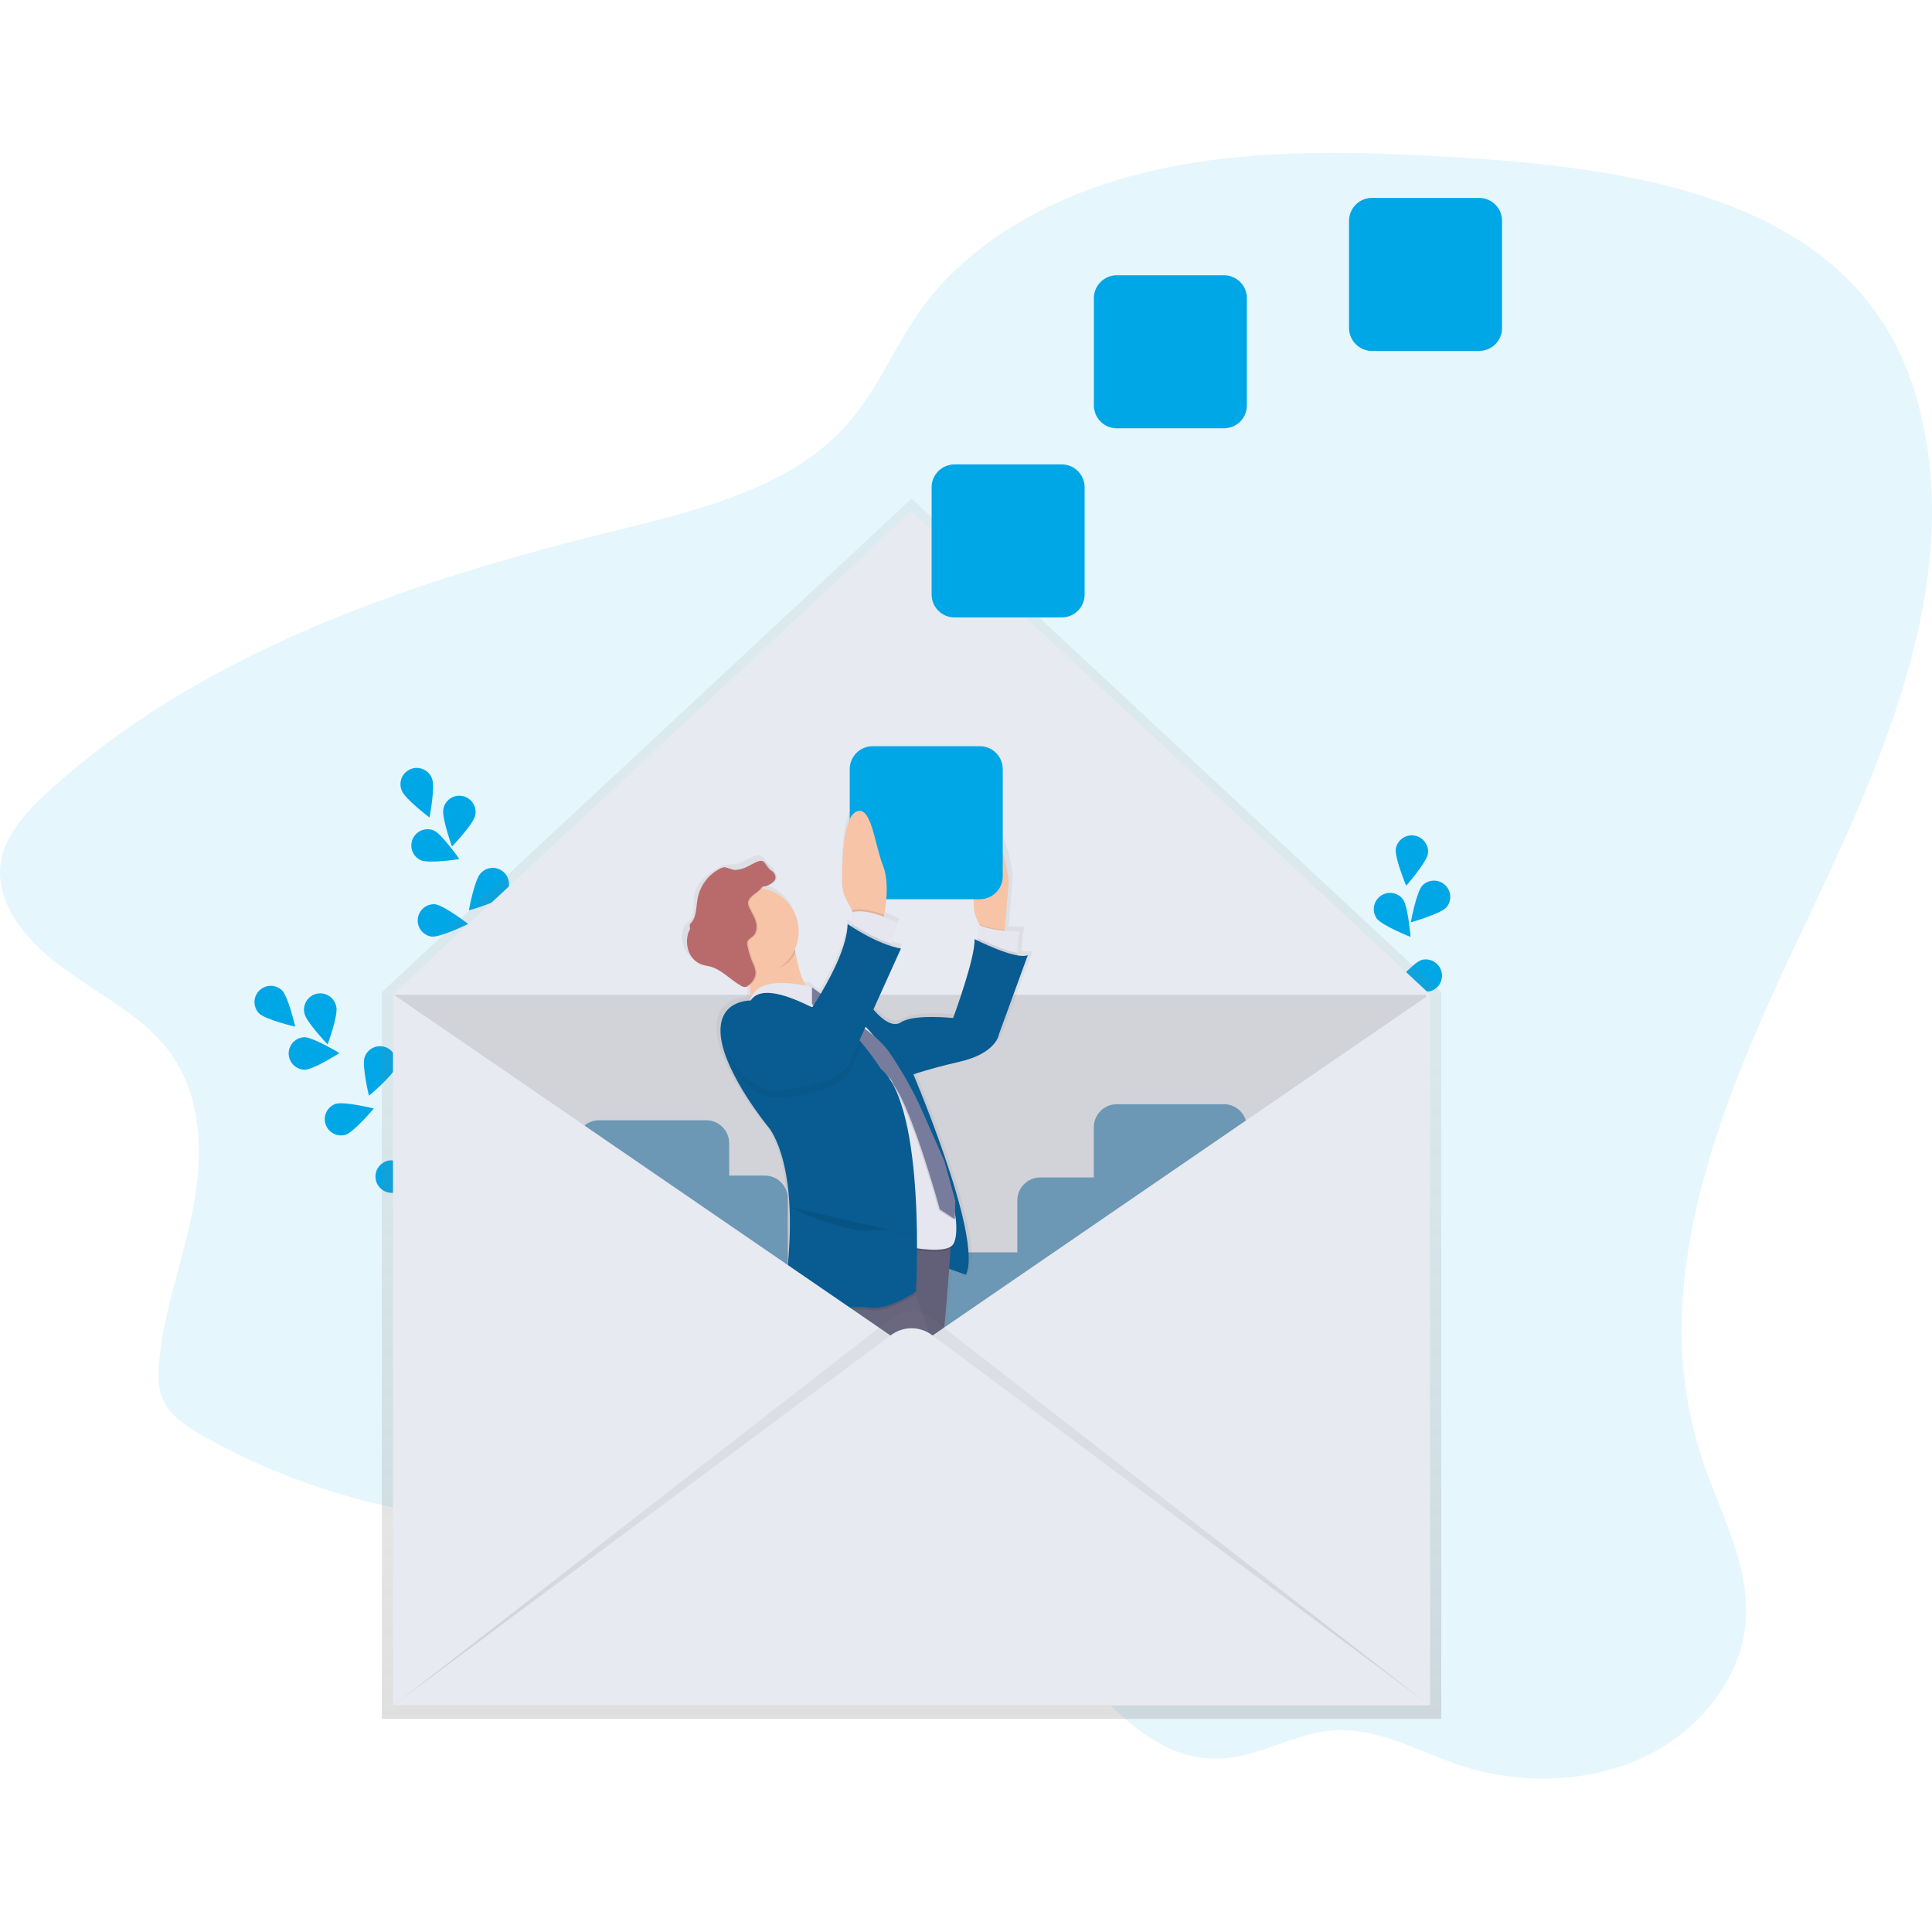 <svg width="468" height="468" viewBox="0 0 468 468" fill="none" xmlns="http://www.w3.org/2000/svg">
<g clip-path="url(#clip0)">
<path d="M342.396 37.538C320.443 36.475 298.11 36.653 276.909 41.89C255.709 47.127 235.547 57.905 223.482 74.435C216.575 83.898 212.452 94.98 204.407 103.685C190.451 118.778 167.641 123.963 146.59 129.168C97.155 141.336 47.444 158.918 11.586 191.856C6.438 196.578 1.421 201.965 0.256 208.494C-1.532 218.532 6.34 227.925 15.072 234.351C23.805 240.776 34.139 245.873 40.602 254.208C48.843 264.836 49.307 278.881 46.967 291.648C44.627 304.415 39.811 316.836 38.543 329.743C38.229 332.925 38.154 336.244 39.535 339.187C41.365 343.09 45.432 345.739 49.419 347.967C63.555 355.902 78.81 361.656 94.665 365.035C121.982 370.89 150.47 369.79 178.437 372.195C206.405 374.601 235.533 381.331 255.189 399.367C267.245 410.426 278.121 426.558 295.311 426.011C304.942 425.707 313.451 419.819 323.059 419.164C333.874 418.424 343.651 424.312 353.848 427.667C368.333 432.441 385.106 431.978 398.687 425.398C412.269 418.818 422.13 405.929 422.925 392.076C423.702 378.504 416.345 365.807 412.096 352.764C398.159 310.031 417.763 264.874 437.255 223.933C456.748 182.992 476.862 138.172 463.894 95.191C448.838 45.34 390.521 39.868 342.396 37.538Z" fill="#00A7E7" fill-opacity="0.1"/>
<path d="M110.817 289.227C110.817 289.227 94.596 280.335 89.79 266.683C87.81 260.949 84.022 256.01 78.997 252.61C76.599 251.015 74.06 249.643 71.411 248.511" stroke="#535461" stroke-width="0.002" stroke-miterlimit="10"/>
<path d="M68.318 239.903C69.853 241.448 71.505 248.697 71.505 248.697C71.505 248.697 64.265 246.998 62.73 245.458C62.032 244.726 61.642 243.752 61.642 242.739C61.642 240.578 63.421 238.799 65.583 238.799C66.602 238.799 67.584 239.195 68.318 239.903Z" fill="#00A7E7"/>
<path d="M81.474 243.878C81.942 246.007 79.368 252.99 79.368 252.99C79.368 252.99 74.219 247.631 73.751 245.502C73.677 245.196 73.639 244.882 73.639 244.568C73.639 242.406 75.418 240.627 77.58 240.627C79.482 240.627 81.126 242.005 81.459 243.878H81.474Z" fill="#00A7E7"/>
<path d="M95.784 258.614C95.097 260.678 89.368 265.419 89.368 265.419C89.368 265.419 87.623 258.189 88.311 256.125C88.845 254.516 90.359 253.424 92.055 253.424C94.219 253.424 96 255.205 96 257.37C96 257.793 95.932 258.213 95.799 258.614H95.784Z" fill="#00A7E7"/>
<path d="M104.075 272.241C103.748 274.389 98.899 280.033 98.899 280.033C98.899 280.033 95.96 273.205 96.288 271.052C96.628 269.188 98.269 267.82 100.164 267.82C102.326 267.82 104.105 269.599 104.105 271.761C104.105 271.921 104.095 272.082 104.075 272.241Z" fill="#00A7E7"/>
<path d="M73.797 259.129C75.973 259.106 82.221 255.095 82.221 255.095C82.221 255.095 75.87 251.23 73.694 251.253C71.599 251.345 69.926 253.093 69.926 255.19C69.926 257.32 71.653 259.084 73.783 259.129H73.797Z" fill="#00A7E7"/>
<path d="M83.699 274.889C85.768 274.215 90.541 268.515 90.541 268.515C90.541 268.515 83.325 266.727 81.256 267.401C79.705 267.967 78.666 269.451 78.666 271.103C78.666 273.264 80.445 275.043 82.607 275.043C82.977 275.043 83.344 274.991 83.699 274.889Z" fill="#00A7E7"/>
<path d="M95.472 288.913C97.625 288.599 103.292 283.765 103.292 283.765C103.292 283.765 96.478 280.784 94.325 281.097C92.395 281.38 90.949 283.054 90.949 285.005C90.949 287.172 92.732 288.955 94.899 288.955C95.091 288.955 95.282 288.941 95.472 288.913Z" fill="#00A7E7"/>
<path d="M123.566 250.964C123.566 250.964 112.334 236.255 113.471 221.835C113.984 215.792 112.522 209.741 109.306 204.599C107.76 202.17 105.995 199.887 104.032 197.78" stroke="#535461" stroke-width="0.002" stroke-miterlimit="10"/>
<path d="M104.681 188.688C105.458 190.719 104.035 198.02 104.035 198.02C104.035 198.02 98.101 193.537 97.324 191.506C97.114 191.015 97.005 190.486 97.005 189.952C97.005 187.791 98.784 186.012 100.945 186.012C102.634 186.012 104.143 187.097 104.681 188.698V188.688Z" fill="#00A7E7"/>
<path d="M115.106 197.566C114.638 199.695 109.49 205.054 109.49 205.054C109.49 205.054 106.949 198.067 107.398 195.937C107.759 194.095 109.388 192.753 111.266 192.753C113.427 192.753 115.206 194.532 115.206 196.693C115.206 196.99 115.173 197.286 115.106 197.575V197.566Z" fill="#00A7E7"/>
<path d="M122.198 216.906C120.733 218.516 113.572 220.528 113.572 220.528C113.572 220.528 114.906 213.214 116.38 211.604C117.129 210.735 118.22 210.234 119.367 210.234C121.528 210.234 123.307 212.013 123.307 214.175C123.307 215.193 122.913 216.172 122.207 216.906H122.198Z" fill="#00A7E7"/>
<path d="M124.257 232.738C123.087 234.572 116.372 237.764 116.372 237.764C116.372 237.764 116.451 230.328 117.621 228.493C118.357 227.434 119.568 226.802 120.857 226.802C123.019 226.802 124.797 228.581 124.797 230.742C124.797 231.442 124.611 232.129 124.257 232.733V232.738Z" fill="#6C63FF"/>
<path d="M101.92 208.382C103.919 209.239 111.28 208.111 111.28 208.111C111.28 208.111 107.036 202.003 105.037 201.147C104.572 200.961 104.075 200.865 103.573 200.865C101.412 200.865 99.633 202.644 99.633 204.806C99.633 206.343 100.533 207.746 101.93 208.387L101.92 208.382Z" fill="#00A7E7"/>
<path d="M104.562 226.874C106.724 227.094 113.403 223.818 113.403 223.818C113.403 223.818 107.525 219.26 105.363 219.04C105.28 219.035 105.198 219.032 105.116 219.032C102.954 219.032 101.175 220.811 101.175 222.973C101.175 224.927 102.628 226.6 104.562 226.874Z" fill="#00A7E7"/>
<path d="M109.634 244.517C111.731 245.102 118.863 242.996 118.863 242.996C118.863 242.996 113.842 237.511 111.745 236.912C111.374 236.799 110.988 236.742 110.6 236.742C108.439 236.742 106.66 238.521 106.66 240.683C106.66 242.481 107.891 244.062 109.634 244.503V244.517Z" fill="#00A7E7"/>
<path d="M330.777 270.124C330.777 270.124 328.507 251.76 336.758 239.882C340.249 234.922 342.038 228.961 341.854 222.898C341.745 220.02 341.372 217.158 340.74 214.348" stroke="#535461" stroke-width="0.002" stroke-miterlimit="10"/>
<path d="M345.888 206.828C345.533 208.976 340.623 214.559 340.623 214.559C340.623 214.559 337.764 207.694 338.119 205.55C338.473 203.701 340.107 202.351 341.99 202.351C344.152 202.351 345.93 204.129 345.93 206.291C345.93 206.472 345.918 206.653 345.893 206.833L345.888 206.828Z" fill="#00A7E7"/>
<path d="M350.366 219.794C348.901 221.404 341.745 223.421 341.745 223.421C341.745 223.421 343.074 216.106 344.553 214.496C345.293 213.743 346.306 213.319 347.362 213.319C349.524 213.319 351.303 215.098 351.303 217.26C351.303 218.187 350.975 219.084 350.38 219.794H350.366Z" fill="#00A7E7"/>
<path d="M346.732 240.042C344.654 240.693 337.46 238.821 337.46 238.821C337.46 238.821 342.304 233.177 344.377 232.526C344.7 232.443 345.032 232.4 345.366 232.4C347.528 232.4 349.306 234.179 349.306 236.341C349.306 237.992 348.268 239.476 346.717 240.042H346.732Z" fill="#00A7E7"/>
<path d="M340.536 254.816C338.599 255.808 331.176 255.176 331.176 255.176C331.176 255.176 334.995 248.793 336.933 247.801C337.488 247.517 338.104 247.368 338.727 247.368C340.89 247.368 342.67 249.148 342.67 251.311C342.67 252.789 341.838 254.148 340.522 254.821L340.536 254.816Z" fill="#00A7E7"/>
<path d="M333.481 222.476C334.772 224.226 341.689 226.959 341.689 226.959C341.689 226.959 341.109 219.546 339.817 217.796C339.071 216.846 337.927 216.29 336.719 216.29C334.557 216.29 332.779 218.069 332.779 220.231C332.779 221.033 333.023 221.816 333.481 222.476Z" fill="#00A7E7"/>
<path d="M326.48 239.797C328.235 241.079 335.653 241.617 335.653 241.617C335.653 241.617 332.878 234.719 331.123 233.437C330.466 232.985 329.687 232.743 328.89 232.743C326.728 232.743 324.949 234.522 324.949 236.684C324.949 237.903 325.515 239.056 326.48 239.802V239.797Z" fill="#00A7E7"/>
<path d="M321.93 257.576C323.446 259.139 330.662 260.917 330.662 260.917C330.662 260.917 329.095 253.649 327.578 252.086C326.832 251.265 325.772 250.796 324.662 250.796C322.501 250.796 320.722 252.575 320.722 254.736C320.722 255.805 321.156 256.829 321.925 257.571L321.93 257.576Z" fill="#00A7E7"/>
<path d="M220.813 120.771L92.492 240.331V416.383H349.129V240.331L220.813 120.771Z" fill="url(#paint0_linear)"/>
<path d="M346.377 413.14H95.234V240.855L220.808 123.855L346.377 240.855V413.14Z" fill="#E8EAF1"/>
<path d="M345.411 240.97H95.405V412.899H345.411V240.97Z" fill="black" fill-opacity="0.1"/>
<path fill-rule="evenodd" clip-rule="evenodd" d="M264.975 98.2C264.975 101.261 267.46 103.746 270.521 103.746L296.495 103.746C299.555 103.746 302.041 101.261 302.041 98.2V72.226C302.041 69.166 299.555 66.68 296.495 66.68L270.521 66.68C267.46 66.68 264.975 69.166 264.975 72.226V98.2Z" fill="#00A7E7"/>
<path fill-rule="evenodd" clip-rule="evenodd" d="M225.67 144.018C225.67 147.078 228.155 149.563 231.216 149.563L257.19 149.563C260.251 149.563 262.736 147.078 262.736 144.018V118.044C262.736 114.983 260.251 112.498 257.19 112.498L231.216 112.498C228.155 112.498 225.67 114.983 225.67 118.044L225.67 144.018Z" fill="#00A7E7"/>
<path fill-rule="evenodd" clip-rule="evenodd" d="M326.788 79.462C326.788 82.523 329.273 85.008 332.334 85.008L358.308 85.008C361.369 85.008 363.854 82.523 363.854 79.462V53.488C363.854 50.427 361.369 47.942 358.308 47.942L332.334 47.942C329.273 47.942 326.788 50.427 326.788 53.488V79.462Z" fill="#00A7E7"/>
<path d="M185.28 284.77H176.632V276.908C176.632 273.866 174.128 271.362 171.086 271.362H145.112C142.069 271.362 139.566 273.866 139.566 276.908V302.882C139.566 305.925 142.069 308.428 145.112 308.428H153.76V316.29C153.76 319.333 156.264 321.836 159.306 321.836H185.28C188.323 321.836 190.826 319.333 190.826 316.29V290.316C190.826 287.274 188.323 284.77 185.28 284.77Z" fill="#085C92" fill-opacity="0.5"/>
<path d="M296.486 267.478H270.512C267.47 267.478 264.966 269.981 264.966 273.023V285.219H251.979C248.937 285.219 246.434 287.723 246.434 290.765V303.359H234.233C231.19 303.359 228.687 305.862 228.687 308.905V334.879C228.687 337.921 231.19 340.425 234.233 340.425H260.188C263.231 340.425 265.734 337.921 265.734 334.879V322.29H277.972C281.015 322.29 283.518 319.786 283.518 316.744V304.548H296.505C299.544 304.538 302.037 302.031 302.032 298.993V273.019C302.03 269.978 299.527 267.478 296.486 267.478Z" fill="#085C92" fill-opacity="0.5"/>
<path d="M165.767 229.677C166.362 231.064 167.514 232.138 168.94 232.635C169.567 232.836 170.232 232.906 170.873 233.07C173.929 233.828 176.091 236.468 178.871 237.928C179.094 238.066 179.348 238.145 179.61 238.157H179.704C179.762 238.163 179.82 238.163 179.877 238.157C180.164 238.127 180.436 238.013 180.659 237.83L180.785 237.736C181.087 238.974 181.133 240.261 180.921 241.518C179.816 241.518 172.642 241.957 173.625 250.41C174.687 259.582 185.325 272.406 185.325 272.406C185.325 272.406 192.766 280.006 190.374 305.947L190.108 318.527C190.108 318.527 192.967 318.096 196.613 317.666C196.697 317.834 196.783 318 196.87 318.162C197.911 319.979 199.237 321.618 200.797 323.015L206.839 337.42C206.839 337.42 207.358 338.356 208.126 339.835C208.196 342.882 206.305 345.545 206.305 345.545C194.605 348.952 189.827 361.265 189.827 361.265C189.827 361.265 183.228 365.219 181.801 369.637C178.993 371.893 179.203 378.061 179.203 378.061C179.203 378.061 189.031 383.303 196.215 386.186C197.048 386.52 197.916 386.759 198.803 386.897L197.207 390.173C195.541 390.772 195.419 399.004 195.419 399.004C195.419 399.004 212.96 411.584 218.277 412.37C223.593 413.157 228.105 409.487 222.531 406.867C218.033 404.756 213.021 396.697 211.242 393.641C213.47 390.59 220.49 380.701 220.935 376.732C221.468 372.015 228.109 368.083 228.109 368.083C237.68 357.862 231.301 345.811 230.501 339.535C230.501 339.414 230.468 339.283 230.445 339.147C229.858 336.419 229.106 333.729 228.193 331.093C229.237 324.499 230.065 314.198 230.576 307.398C232.686 308.077 234.755 308.881 234.755 308.881C238.635 301.005 225.456 268.568 221.651 259.582C223.864 258.852 227.679 257.71 233.15 256.475C242.453 254.378 242.978 249.661 242.978 249.661L250.152 230.272C249.539 230.543 248.603 230.534 247.508 230.342C247.508 230.178 247.508 230.005 247.508 229.818C247.564 227.978 247.737 225.039 248.28 224.506C248.28 224.506 246.516 224.506 244.372 224.314V224.052L245.336 212.188C245.336 212.188 244.007 199.084 239.491 200.919C235.864 202.393 236.346 214.163 236.683 218.749C236.768 219.922 237.111 221.062 237.689 222.086L237.993 222.624L238.204 222.994C238.006 222.899 237.815 222.79 237.633 222.667V226.724C237.132 226.485 236.837 226.336 236.837 226.336C237.104 230.791 231.521 245.725 231.521 245.725C231.521 245.725 221.693 244.677 218.496 246.773C216.156 248.313 213.105 245.336 211.64 243.642L218.539 228.676C217.711 228.529 216.893 228.328 216.091 228.077C216.124 227.894 216.156 227.702 216.194 227.506C216.54 225.634 217.167 222.98 218.01 222.648C216.792 221.984 215.531 221.405 214.233 220.916C214.266 220.766 214.294 220.607 214.331 220.448C214.827 217.827 215.609 212.165 214.022 208.257C211.898 203.015 211.097 192.813 207.11 195.153C203.946 197.025 203.797 208.304 203.867 212.876C203.886 214.115 204.196 215.332 204.775 216.428L206.31 219.339L206.52 219.742L206.31 219.779V223.359C205.636 222.933 205.247 222.662 205.247 222.662C205.112 227.698 201.78 234.413 198.522 239.819L196.866 238.597L196.458 238.307C196.454 238.254 196.454 238.201 196.458 238.148C196.463 238.095 195.775 237.956 194.699 237.736C193.36 235.195 192.611 232.12 192.195 229.584C192.153 229.317 192.111 229.059 192.073 228.807C192.689 227.443 193.008 225.965 193.009 224.468C192.971 219.212 189.099 214.71 183.907 213.887C184.234 213.526 184.375 213.419 184.478 213.419H184.548C184.712 213.419 184.936 213.494 185.751 213.096C186.565 212.698 187.543 212.076 187.538 211.149C187.538 210.47 187 209.914 186.429 209.53C185.058 208.594 185.025 207.026 183.743 207.143C183.497 207.122 183.249 207.156 183.017 207.241C181.847 207.625 180.832 208.355 179.695 208.823C178.899 209.149 178.054 209.342 177.195 209.394C176.647 209.394 176.099 209.438 175.557 209.525C175.125 209.634 174.709 209.802 174.322 210.026C171.921 211.336 169.151 213.33 168.378 215.927C167.658 218.361 168.654 221.515 166.797 223.266C166.457 223.533 166.144 223.833 165.861 224.159C165.623 224.52 165.464 224.927 165.393 225.353C165.066 226.798 165.197 228.31 165.767 229.677ZM214.359 355.686C214.462 356.94 214.224 357.83 213.489 358.12C209.502 359.692 204.985 374.102 204.985 374.102L201.962 380.34C199.565 378.531 197.271 376.589 195.092 374.523L195.419 372.263C195.419 372.263 203.923 365.973 204.456 364.138C204.882 362.664 211.757 357.572 214.359 355.686Z" fill="url(#paint1_linear)"/>
<path d="M220.291 257.943C220.291 257.943 238.365 299.778 233.976 308.82C233.976 308.82 226.745 305.979 225.711 306.48C224.676 306.98 214.348 252.51 214.348 252.51L220.291 257.943Z" fill="#085C92"/>
<path d="M220.291 257.943C220.291 257.943 238.365 299.778 233.976 308.82C233.976 308.82 226.745 305.979 225.711 306.48C224.676 306.98 214.348 252.51 214.348 252.51L220.291 257.943Z" fill="#085C92" fill-opacity="0.05"/>
<path d="M210.499 391.146C210.499 391.146 216.696 402.767 222.12 405.35C227.544 407.934 223.154 411.547 217.987 410.774C212.821 410.002 195.781 397.605 195.781 397.605C195.781 397.605 195.898 389.49 197.517 388.9C199.136 388.31 210.499 391.146 210.499 391.146Z" fill="#575988"/>
<path d="M194.234 372.26C194.234 372.26 203.014 381.04 206.87 381.816C210.726 382.593 203.514 387.755 196.541 384.915C189.568 382.074 180.016 376.912 180.016 376.912C180.016 376.912 179.759 368.647 184.148 367.875C188.538 367.103 194.234 372.26 194.234 372.26Z" fill="#575988"/>
<path d="M230.361 300.534C230.361 300.534 228.554 332.04 226.228 336.43C223.902 340.82 215.123 354.246 215.123 354.246C215.123 354.246 205.051 361.477 204.536 363.284C204.022 365.09 195.757 371.286 195.757 371.286L195.242 374.899C195.242 374.899 181.558 374.122 182.33 369.475C183.102 364.828 190.333 360.438 190.333 360.438C190.333 360.438 194.98 348.303 206.343 344.943C206.343 344.943 209.956 339.795 206.858 335.648C206.858 335.648 199.112 316.282 194.722 313.956C190.333 311.63 196.534 298.213 196.534 298.213L230.361 300.534Z" fill="#67647E"/>
<path d="M230.361 300.534C230.361 300.534 228.554 332.04 226.228 336.43C223.902 340.82 215.123 354.246 215.123 354.246C215.123 354.246 205.051 361.477 204.536 363.284C204.022 365.09 195.757 371.286 195.757 371.286L195.242 374.899C195.242 374.899 181.558 374.122 182.33 369.475C183.102 364.828 190.333 360.438 190.333 360.438C190.333 360.438 194.98 348.303 206.343 344.943C206.343 344.943 209.956 339.795 206.858 335.648C206.858 335.648 199.112 316.282 194.722 313.956C190.333 311.63 196.534 298.213 196.534 298.213L230.361 300.534Z" fill="black" fill-opacity="0.05"/>
<path d="M205.103 373.121L196.838 390.437C198.13 394.827 210.523 393.278 210.523 393.278C210.523 393.278 220.079 380.365 220.594 375.718C221.109 371.071 227.567 367.196 227.567 367.196C236.862 357.125 230.665 345.247 229.907 339.05C229.907 338.933 229.874 338.802 229.851 338.667C229.163 334.511 224.984 322.553 221.736 313.601C219.546 307.568 217.772 302.897 217.772 302.897C217.772 302.897 200.456 303.674 196.857 309.871C195.2 312.707 195.921 315.664 197.231 318.033C198.241 319.82 199.53 321.435 201.05 322.816L206.928 336.987C206.928 336.987 217.257 355.838 213.382 357.387C209.507 358.936 205.103 373.121 205.103 373.121Z" fill="#67647E"/>
<path d="M235.934 220.002C236.018 221.152 236.351 222.27 236.912 223.278L237.207 223.811L238.662 226.437H243.31L243.408 225.215L244.344 213.515C244.344 213.515 243.052 200.603 238.662 202.41C235.138 203.879 235.611 215.481 235.934 220.002Z" fill="#F7C4A7"/>
<path d="M237.199 223.826L238.655 226.452H243.302L243.4 225.23C241.238 225.057 238.664 224.641 237.199 223.826Z" fill="black" fill-opacity="0.1"/>
<path d="M236.856 223.831V229.77L246.413 232.353C246.413 232.353 246.413 231.736 246.441 230.874C246.497 229.063 246.666 226.166 247.19 225.642C247.185 225.638 239.44 225.638 236.856 223.831Z" fill="#E6E6F0"/>
<path d="M236.856 227.259V229.716L246.413 232.299C246.413 232.299 246.413 231.681 246.441 230.82C243.254 230.263 238.663 228.139 236.856 227.259Z" fill="black" fill-opacity="0.1"/>
<path d="M181.12 237.12C182.992 242.563 180.554 245.016 180.554 245.016C180.554 245.016 203.795 246.565 198.113 242.432C194.795 240.017 193.325 234.696 192.68 230.69C192.405 229.022 192.236 227.339 192.174 225.65C192.112 223.961 173.604 225.378 177.456 230.554C179.003 232.545 180.238 234.758 181.12 237.12Z" fill="#F7C4A7"/>
<path d="M177.457 230.559C179.329 233.105 179.966 233.479 180.607 235.319C181.188 235.417 181.777 235.466 182.366 235.464C186.794 235.464 191.104 234.551 192.662 230.69C192.388 229.022 192.219 227.339 192.157 225.65C192.095 223.961 173.601 225.378 177.457 230.559Z" fill="black" fill-opacity="0.1"/>
<path d="M182.887 236.206C188.734 236.206 193.473 231.466 193.473 225.619C193.473 219.773 188.734 215.033 182.887 215.033C177.04 215.033 172.301 219.773 172.301 225.619C172.301 231.466 177.04 236.206 182.887 236.206Z" fill="#F7C4A7"/>
<path d="M236.063 227.487C236.063 227.487 246.135 232.635 248.975 231.362L242.002 250.471C242.002 250.471 241.487 255.118 232.446 257.187C223.404 259.255 219.019 261.052 219.019 261.052L202.236 241.167L210.759 243.507C210.759 243.507 215.148 249.703 218.247 247.639C221.345 245.575 230.883 246.605 230.883 246.605C230.883 246.605 236.335 231.877 236.063 227.487Z" fill="#085C92"/>
<path d="M236.063 227.487C236.063 227.487 246.135 232.635 248.975 231.362L242.002 250.471C242.002 250.471 241.487 255.118 232.446 257.187C223.404 259.255 219.019 261.052 219.019 261.052L202.236 241.167L210.759 243.507C210.759 243.507 215.148 249.703 218.247 247.639C221.345 245.575 230.883 246.605 230.883 246.605C230.883 246.605 236.335 231.877 236.063 227.487Z" fill="#085C92" fill-opacity="0.05"/>
<path d="M196.815 239.62C196.815 239.62 183.164 235.716 181.727 242.966C181.727 242.966 188.036 239.891 197.073 245.306C197.751 245.713 198.416 246.148 199.062 246.602C207.018 252.176 212.568 260.815 214.801 270.592L220.571 295.864L221.086 302.659C221.086 302.659 229.351 304.293 230.914 301.845C232.477 299.397 231.429 291.245 229.107 288.526C226.786 285.807 223.154 274.144 223.154 274.144L220.894 267.363C219.002 261.658 215.996 256.386 212.049 251.853L211.506 251.212C208.102 247.121 203.782 243.889 198.898 241.777C197.592 241.201 196.633 240.476 196.815 239.62Z" fill="black" fill-opacity="0.1"/>
<path d="M196.815 239.163C196.815 239.163 183.164 235.259 181.727 242.509C181.727 242.509 188.036 239.434 197.073 244.849C197.751 245.256 198.416 245.691 199.062 246.145C207.018 251.719 212.568 260.358 214.801 270.135L220.571 295.407L221.086 302.202C221.086 302.202 229.351 303.836 230.914 301.388C232.477 298.94 231.429 290.788 229.107 288.069C226.786 285.35 223.168 273.659 223.168 273.659L220.894 266.906C219.002 261.201 215.996 255.929 212.049 251.396L211.501 250.736C208.097 246.653 203.779 243.427 198.898 241.32C197.592 240.74 196.633 240.038 196.815 239.163Z" fill="#E6E6F0"/>
<path d="M231.154 291.103L231.037 295.549L227.424 293.209C227.424 293.209 220.984 269.771 216.449 263.383C215.916 262.63 215.658 261.511 215.157 261.319L196.695 243.503V239.37C196.695 239.37 206.12 246.343 206.893 247.635C207.22 248.183 212.176 250.911 215.157 255.123C217.831 259.027 220.204 263.127 222.257 267.389L228.453 281.336L231.154 291.103Z" fill="black" fill-opacity="0.1"/>
<path d="M196.695 239.142V243.143L215.415 261.091C215.911 261.283 216.173 262.406 216.707 263.155C221.241 269.548 227.681 292.98 227.681 292.98L231.294 295.32L231.406 290.874L228.715 281.126L222.519 267.179C220.466 262.917 218.093 258.817 215.42 254.913C212.438 250.701 207.464 247.973 207.155 247.425C206.485 246.311 199.199 240.981 197.205 239.53L196.695 239.142Z" fill="#787C9C"/>
<path d="M186.409 214.394C187.228 213.991 188.15 213.388 188.145 212.475C188.065 211.801 187.664 211.206 187.069 210.879C185.595 209.873 185.707 208.071 184.013 208.623C182.88 209.003 181.888 209.723 180.784 210.182C180.011 210.502 179.19 210.692 178.355 210.744C177.822 210.743 177.29 210.785 176.764 210.87C176.341 210.978 175.937 211.145 175.561 211.366C173.207 212.682 171.456 214.866 170.684 217.45C169.982 219.846 170.052 222.687 168.246 224.409C167.92 224.674 167.619 224.968 167.347 225.289C167.112 225.644 166.952 226.044 166.879 226.464C166.554 227.895 166.679 229.392 167.235 230.751C167.806 232.111 168.925 233.171 170.315 233.666C170.923 233.867 171.569 233.938 172.187 234.092C175.154 234.841 177.255 237.443 179.955 238.88C180.171 239.015 180.417 239.092 180.671 239.104C180.951 239.075 181.215 238.963 181.43 238.781C182.473 238.033 183.334 236.877 183.302 235.59C183.216 234.787 182.981 234.008 182.609 233.292C182.044 231.95 181.611 230.557 181.317 229.131C181.224 228.804 181.214 228.457 181.289 228.125C181.486 227.498 182.178 227.189 182.66 226.763C183.596 225.916 183.685 224.47 183.348 223.267C183.011 222.064 182.3 221.007 181.771 219.874C181.589 219.534 181.481 219.159 181.458 218.774C181.458 217.263 183.498 216.434 184.359 215.447C185.553 214.104 184.813 215.185 186.409 214.394Z" fill="black" fill-opacity="0.1"/>
<path d="M186.123 214.394C186.942 213.991 187.864 213.388 187.86 212.475C187.779 211.801 187.378 211.206 186.783 210.879C185.309 209.873 185.421 208.071 183.727 208.623C182.595 209.003 181.603 209.723 180.498 210.182C179.725 210.502 178.904 210.692 178.069 210.744C177.536 210.776 175.813 209.962 175.294 210.084C174.872 210.192 174.467 210.359 174.091 210.58C171.737 211.896 169.987 214.079 169.215 216.664C168.513 219.06 169.004 222.06 167.197 223.782C166.893 224.072 167.305 224.952 167.062 225.294C166.826 225.649 166.667 226.048 166.594 226.468C166.269 227.899 166.393 229.397 166.949 230.755C167.52 232.116 168.639 233.175 170.029 233.671C170.637 233.872 171.283 233.942 171.901 234.097C174.868 234.845 176.969 237.448 179.67 238.884C179.885 239.02 180.132 239.097 180.386 239.109C180.665 239.079 180.929 238.967 181.144 238.786C182.188 238.037 183.049 236.881 183.016 235.594C182.931 234.792 182.696 234.012 182.323 233.296C181.758 231.955 181.325 230.561 181.032 229.136C180.938 228.808 180.928 228.462 181.003 228.13C181.2 227.503 181.893 227.194 182.375 226.768C183.311 225.921 183.4 224.475 183.063 223.272C182.726 222.069 182.014 221.011 181.486 219.879C181.303 219.539 181.196 219.164 181.172 218.779C181.172 217.267 183.212 216.439 184.074 215.452C185.267 214.104 184.528 215.185 186.123 214.394Z" fill="#B96B6B"/>
<path d="M197.171 318.014C201.893 317.452 207.865 316.905 210.481 317.345C214.693 318.047 220.613 314.289 221.675 313.601C219.485 307.568 217.711 302.897 217.711 302.897C217.711 302.897 200.395 303.674 196.796 309.871C195.135 312.693 195.879 315.646 197.171 318.014Z" fill="black" fill-opacity="0.1"/>
<path d="M174.618 251.15C175.653 260.187 185.981 272.841 185.981 272.841C185.981 272.841 193.212 280.329 190.886 305.896L190.629 318.289C190.629 318.289 205.862 315.949 210.514 316.74C215.166 317.531 221.877 312.865 221.877 312.865C221.877 312.865 224.46 268.189 213.355 258.895C211.986 256.783 210.497 254.752 208.895 252.811C205.914 249.203 201.875 245.136 198.065 244.134C197.578 244.002 197.077 243.926 196.572 243.905C196.068 243.884 184.952 237.451 181.854 242.356C181.849 242.37 173.584 242.113 174.618 251.15Z" fill="#085C92"/>
<path d="M221.758 299.336C221.758 299.336 217.644 297.534 210.657 298.044C203.67 298.554 191.268 292.386 191.268 292.386" fill="black" fill-opacity="0.1"/>
<path d="M214.238 356.941C214.238 356.941 213.981 357.718 217.336 358.748C220.692 359.777 221.726 360.812 221.726 360.812" fill="black" fill-opacity="0.05"/>
<path fill-rule="evenodd" clip-rule="evenodd" d="M242.901 186.302C242.901 183.241 240.416 180.756 237.355 180.756H211.381C208.321 180.756 205.835 183.241 205.835 186.302V212.276C205.835 215.336 208.321 217.822 211.381 217.822H237.355C240.416 217.822 242.901 215.336 242.901 212.276V186.302Z" fill="#00A7E7"/>
<path d="M204.019 214.212C204.037 215.431 204.34 216.63 204.904 217.712L206.397 220.581L207.431 222.566L213.885 223.08C213.885 223.08 214.02 222.547 214.184 221.676C214.652 219.093 215.424 213.514 213.885 209.663C211.821 204.515 211.044 194.429 207.169 196.751C204.094 198.59 203.949 209.7 204.019 214.212Z" fill="#F7C4A7"/>
<path d="M206.407 220.466V220.545L207.441 222.53L213.895 223.044C213.895 223.044 214.03 222.511 214.194 221.64C211.868 220.737 208.84 219.918 206.407 220.466Z" fill="black" fill-opacity="0.1"/>
<path d="M206.407 220.922V225.569L215.701 230.473C215.701 230.473 215.809 229.631 216.005 228.545C216.342 226.673 216.941 224.085 217.77 223.762C217.751 223.762 211.035 219.887 206.407 220.922Z" fill="#E6E6F0"/>
<path d="M181.244 263.165C183.531 265.18 186.56 266.149 189.593 265.837C205.935 264.176 206.403 258.401 206.403 258.401L208.912 252.846C205.931 249.237 201.892 245.17 198.082 244.169C195.373 248.535 192.972 251.685 192.972 251.685C192.972 251.685 180.837 242.391 177.219 251.17C175.104 256.281 178.249 260.516 181.244 263.165Z" fill="black" fill-opacity="0.05"/>
<path d="M206.407 223.831V225.633L215.701 230.538C215.701 230.538 215.809 229.695 216.005 228.609C211.981 227.327 208.017 224.893 206.407 223.831Z" fill="black" fill-opacity="0.1"/>
<path d="M205.331 223.831C205.331 223.831 212.304 228.736 218.243 229.77L206.107 256.624C206.107 256.624 205.663 262.399 189.316 264.06C186.283 264.372 183.255 263.402 180.967 261.388C177.971 258.739 174.822 254.504 176.928 249.393C180.541 240.614 192.681 249.908 192.681 249.908C192.681 249.908 205.069 233.645 205.331 223.831Z" fill="#085C92"/>
<path d="M95.234 240.855L220.808 327L95.234 413.14V240.855Z" fill="#E8EAF1"/>
<path d="M346.372 240.855L220.803 327L346.372 413.14V240.855Z" fill="#E8EAF1"/>
<path d="M95.234 413.206L215.88 319.339C218.759 317.069 222.852 317.069 225.731 319.339L346.377 413.206H95.234Z" fill="url(#paint2_linear)"/>
<path d="M95.234 413.139L215.88 323.377C218.795 321.208 222.816 321.208 225.731 323.377L346.377 413.139H95.234Z" fill="#E8EAF1"/>
</g>
<defs>
<linearGradient id="paint0_linear" x1="220.813" y1="416.383" x2="220.813" y2="120.771" gradientUnits="userSpaceOnUse">
<stop stop-color="#808080" stop-opacity="0.247"/>
<stop offset="0.54" stop-color="#808080" stop-opacity="0.118"/>
<stop offset="1" stop-color="#808080" stop-opacity="0.098"/>
</linearGradient>
<linearGradient id="paint1_linear" x1="207.7" y1="412.469" x2="207.7" y2="194.788" gradientUnits="userSpaceOnUse">
<stop stop-color="#808080" stop-opacity="0.247"/>
<stop offset="0.54" stop-color="#808080" stop-opacity="0.118"/>
<stop offset="1" stop-color="#808080" stop-opacity="0.098"/>
</linearGradient>
<linearGradient id="paint2_linear" x1="220.808" y1="413.206" x2="220.808" y2="317.636" gradientUnits="userSpaceOnUse">
<stop stop-color="#808080" stop-opacity="0.247"/>
<stop offset="0.54" stop-color="#808080" stop-opacity="0.118"/>
<stop offset="1" stop-color="#808080" stop-opacity="0.098"/>
</linearGradient>
<clipPath id="clip0">
<rect width="468" height="468" fill="white"/>
</clipPath>
</defs>
</svg>
